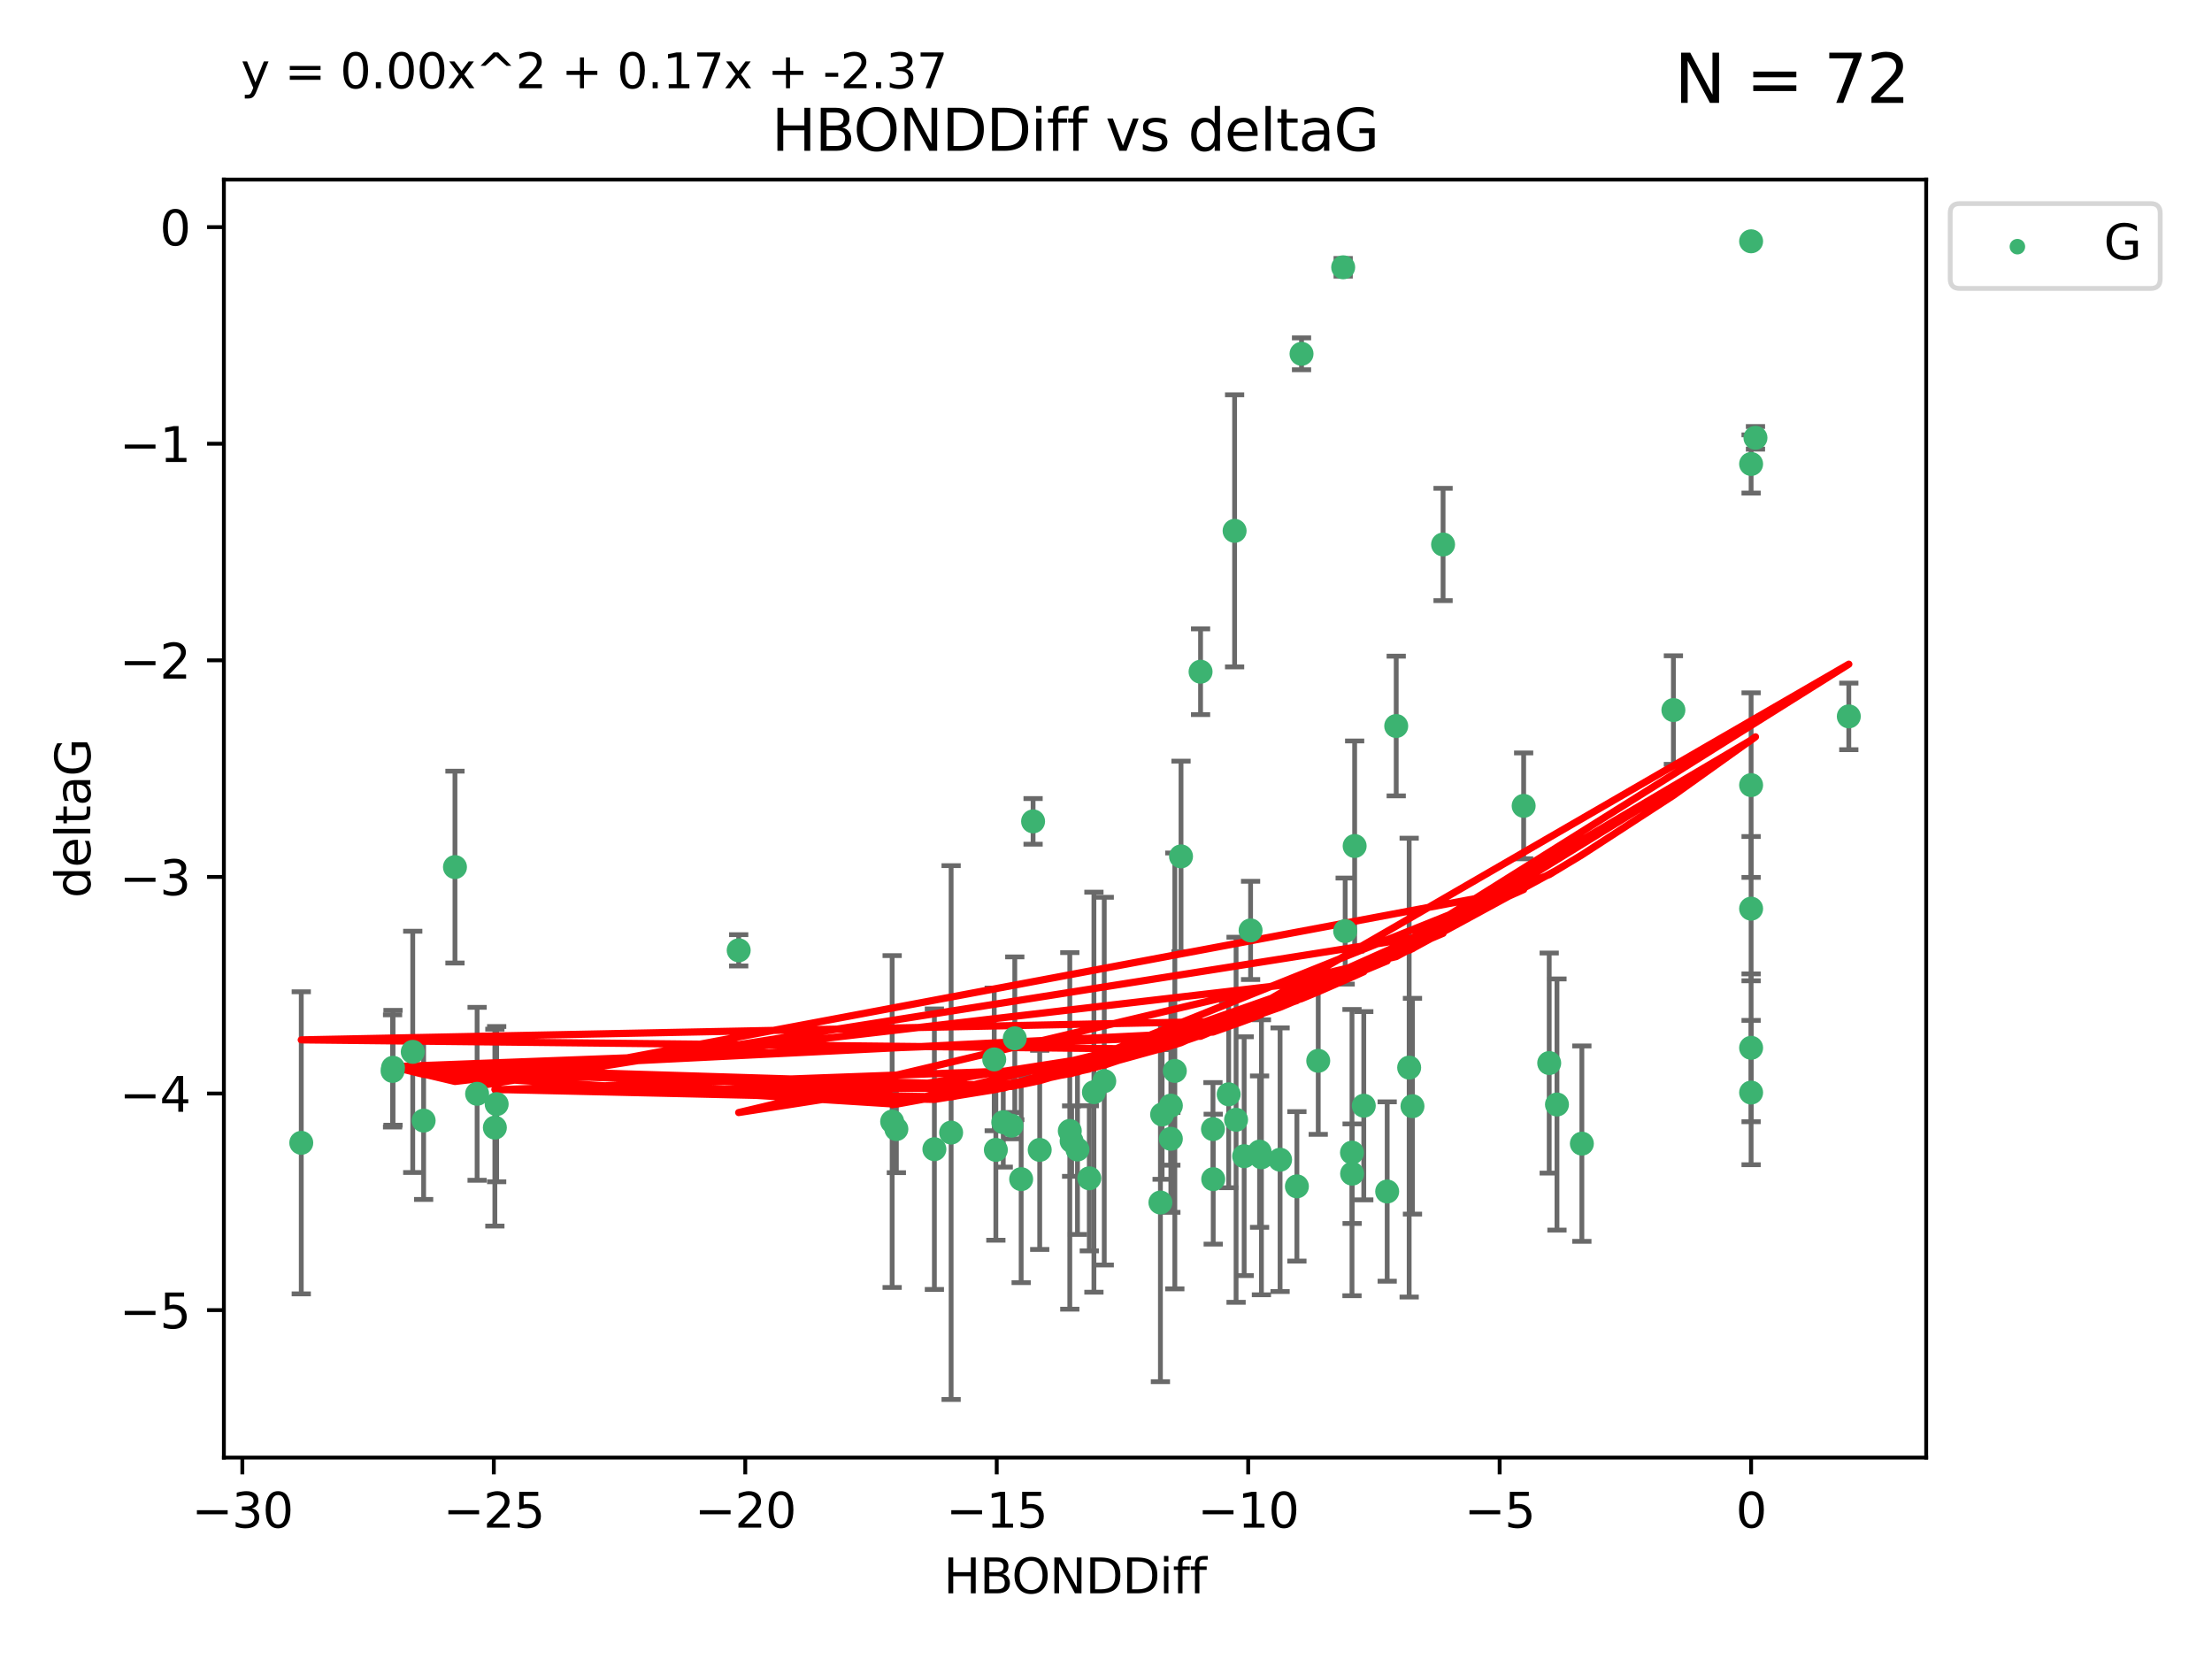 <?xml version="1.0" encoding="utf-8" standalone="no"?>
<!DOCTYPE svg PUBLIC "-//W3C//DTD SVG 1.1//EN"
  "http://www.w3.org/Graphics/SVG/1.1/DTD/svg11.dtd">
<svg xmlns:xlink="http://www.w3.org/1999/xlink" width="460.8pt" height="345.6pt" viewBox="0 0 460.8 345.6" xmlns="http://www.w3.org/2000/svg" version="1.1">
 <defs>
  <style type="text/css">*{stroke-linejoin: round; stroke-linecap: butt}</style>
 </defs>
 <g id="figure_1">
  <g id="patch_1">
   <path d="M 0 345.6 
L 460.8 345.6 
L 460.8 0 
L 0 0 
z
" style="fill: #ffffff"/>
  </g>
  <g id="axes_1">
   <g id="patch_2">
    <path d="M 46.64 303.64 
L 401.26 303.64 
L 401.26 37.411 
L 46.64 37.411 
z
" style="fill: #ffffff"/>
   </g>
   <g id="PathCollection_1">
    <defs>
     <path id="m0d734df4a2" d="M 0 1.118 
C 0.297 1.118 0.581 1 0.791 0.791 
C 1 0.581 1.118 0.297 1.118 0 
C 1.118 -0.297 1 -0.581 0.791 -0.791 
C 0.581 -1 0.297 -1.118 0 -1.118 
C -0.297 -1.118 -0.581 -1 -0.791 -0.791 
C -1 -0.581 -1.118 -0.297 -1.118 0 
C -1.118 0.297 -1 0.581 -0.791 0.791 
C -0.581 1 -0.297 1.118 0 1.118 
z
" style="stroke: #3cb371"/>
    </defs>
    <g clip-path="url(#p5783830f5d)">
     <use xlink:href="#m0d734df4a2" x="212.727" y="245.636" style="fill: #3cb371; stroke: #3cb371"/>
     <use xlink:href="#m0d734df4a2" x="216.592" y="239.545" style="fill: #3cb371; stroke: #3cb371"/>
     <use xlink:href="#m0d734df4a2" x="260.521" y="193.822" style="fill: #3cb371; stroke: #3cb371"/>
     <use xlink:href="#m0d734df4a2" x="252.685" y="235.21" style="fill: #3cb371; stroke: #3cb371"/>
     <use xlink:href="#m0d734df4a2" x="85.983" y="219.121" style="fill: #3cb371; stroke: #3cb371"/>
     <use xlink:href="#m0d734df4a2" x="207.116" y="220.694" style="fill: #3cb371; stroke: #3cb371"/>
     <use xlink:href="#m0d734df4a2" x="226.919" y="245.465" style="fill: #3cb371; stroke: #3cb371"/>
     <use xlink:href="#m0d734df4a2" x="186.73" y="235.209" style="fill: #3cb371; stroke: #3cb371"/>
     <use xlink:href="#m0d734df4a2" x="88.251" y="233.438" style="fill: #3cb371; stroke: #3cb371"/>
     <use xlink:href="#m0d734df4a2" x="81.87" y="222.438" style="fill: #3cb371; stroke: #3cb371"/>
     <use xlink:href="#m0d734df4a2" x="94.778" y="180.628" style="fill: #3cb371; stroke: #3cb371"/>
     <use xlink:href="#m0d734df4a2" x="281.671" y="244.499" style="fill: #3cb371; stroke: #3cb371"/>
     <use xlink:href="#m0d734df4a2" x="207.456" y="239.542" style="fill: #3cb371; stroke: #3cb371"/>
     <use xlink:href="#m0d734df4a2" x="194.65" y="239.396" style="fill: #3cb371; stroke: #3cb371"/>
     <use xlink:href="#m0d734df4a2" x="103.09" y="234.902" style="fill: #3cb371; stroke: #3cb371"/>
     <use xlink:href="#m0d734df4a2" x="198.137" y="235.937" style="fill: #3cb371; stroke: #3cb371"/>
     <use xlink:href="#m0d734df4a2" x="230.037" y="225.218" style="fill: #3cb371; stroke: #3cb371"/>
     <use xlink:href="#m0d734df4a2" x="270.168" y="247.139" style="fill: #3cb371; stroke: #3cb371"/>
     <use xlink:href="#m0d734df4a2" x="224.458" y="239.458" style="fill: #3cb371; stroke: #3cb371"/>
     <use xlink:href="#m0d734df4a2" x="257.499" y="233.267" style="fill: #3cb371; stroke: #3cb371"/>
     <use xlink:href="#m0d734df4a2" x="262.393" y="239.905" style="fill: #3cb371; stroke: #3cb371"/>
     <use xlink:href="#m0d734df4a2" x="241.737" y="250.507" style="fill: #3cb371; stroke: #3cb371"/>
     <use xlink:href="#m0d734df4a2" x="62.759" y="238.074" style="fill: #3cb371; stroke: #3cb371"/>
     <use xlink:href="#m0d734df4a2" x="259.181" y="240.856" style="fill: #3cb371; stroke: #3cb371"/>
     <use xlink:href="#m0d734df4a2" x="208.999" y="233.778" style="fill: #3cb371; stroke: #3cb371"/>
     <use xlink:href="#m0d734df4a2" x="103.465" y="230.01" style="fill: #3cb371; stroke: #3cb371"/>
     <use xlink:href="#m0d734df4a2" x="227.884" y="227.525" style="fill: #3cb371; stroke: #3cb371"/>
     <use xlink:href="#m0d734df4a2" x="257.191" y="110.585" style="fill: #3cb371; stroke: #3cb371"/>
     <use xlink:href="#m0d734df4a2" x="288.976" y="248.215" style="fill: #3cb371; stroke: #3cb371"/>
     <use xlink:href="#m0d734df4a2" x="210.703" y="234.491" style="fill: #3cb371; stroke: #3cb371"/>
     <use xlink:href="#m0d734df4a2" x="243.913" y="230.321" style="fill: #3cb371; stroke: #3cb371"/>
     <use xlink:href="#m0d734df4a2" x="222.859" y="235.588" style="fill: #3cb371; stroke: #3cb371"/>
     <use xlink:href="#m0d734df4a2" x="262.778" y="241.086" style="fill: #3cb371; stroke: #3cb371"/>
     <use xlink:href="#m0d734df4a2" x="185.851" y="233.64" style="fill: #3cb371; stroke: #3cb371"/>
     <use xlink:href="#m0d734df4a2" x="223.24" y="237.715" style="fill: #3cb371; stroke: #3cb371"/>
     <use xlink:href="#m0d734df4a2" x="255.956" y="227.969" style="fill: #3cb371; stroke: #3cb371"/>
     <use xlink:href="#m0d734df4a2" x="252.735" y="245.638" style="fill: #3cb371; stroke: #3cb371"/>
     <use xlink:href="#m0d734df4a2" x="385.141" y="149.237" style="fill: #3cb371; stroke: #3cb371"/>
     <use xlink:href="#m0d734df4a2" x="280.223" y="193.962" style="fill: #3cb371; stroke: #3cb371"/>
     <use xlink:href="#m0d734df4a2" x="266.665" y="241.588" style="fill: #3cb371; stroke: #3cb371"/>
     <use xlink:href="#m0d734df4a2" x="242.09" y="232.165" style="fill: #3cb371; stroke: #3cb371"/>
     <use xlink:href="#m0d734df4a2" x="281.646" y="240.11" style="fill: #3cb371; stroke: #3cb371"/>
     <use xlink:href="#m0d734df4a2" x="284.101" y="230.339" style="fill: #3cb371; stroke: #3cb371"/>
     <use xlink:href="#m0d734df4a2" x="243.909" y="237.234" style="fill: #3cb371; stroke: #3cb371"/>
     <use xlink:href="#m0d734df4a2" x="282.198" y="176.241" style="fill: #3cb371; stroke: #3cb371"/>
     <use xlink:href="#m0d734df4a2" x="274.613" y="220.986" style="fill: #3cb371; stroke: #3cb371"/>
     <use xlink:href="#m0d734df4a2" x="271.132" y="73.708" style="fill: #3cb371; stroke: #3cb371"/>
     <use xlink:href="#m0d734df4a2" x="211.397" y="216.298" style="fill: #3cb371; stroke: #3cb371"/>
     <use xlink:href="#m0d734df4a2" x="81.78" y="223.095" style="fill: #3cb371; stroke: #3cb371"/>
     <use xlink:href="#m0d734df4a2" x="250.1" y="139.931" style="fill: #3cb371; stroke: #3cb371"/>
     <use xlink:href="#m0d734df4a2" x="300.619" y="113.426" style="fill: #3cb371; stroke: #3cb371"/>
     <use xlink:href="#m0d734df4a2" x="99.391" y="227.86" style="fill: #3cb371; stroke: #3cb371"/>
     <use xlink:href="#m0d734df4a2" x="317.404" y="167.877" style="fill: #3cb371; stroke: #3cb371"/>
     <use xlink:href="#m0d734df4a2" x="246.028" y="178.402" style="fill: #3cb371; stroke: #3cb371"/>
     <use xlink:href="#m0d734df4a2" x="244.738" y="223.093" style="fill: #3cb371; stroke: #3cb371"/>
     <use xlink:href="#m0d734df4a2" x="153.884" y="197.967" style="fill: #3cb371; stroke: #3cb371"/>
     <use xlink:href="#m0d734df4a2" x="290.858" y="151.245" style="fill: #3cb371; stroke: #3cb371"/>
     <use xlink:href="#m0d734df4a2" x="324.345" y="230.088" style="fill: #3cb371; stroke: #3cb371"/>
     <use xlink:href="#m0d734df4a2" x="293.554" y="222.403" style="fill: #3cb371; stroke: #3cb371"/>
     <use xlink:href="#m0d734df4a2" x="364.788" y="227.599" style="fill: #3cb371; stroke: #3cb371"/>
     <use xlink:href="#m0d734df4a2" x="364.788" y="189.289" style="fill: #3cb371; stroke: #3cb371"/>
     <use xlink:href="#m0d734df4a2" x="279.809" y="55.682" style="fill: #3cb371; stroke: #3cb371"/>
     <use xlink:href="#m0d734df4a2" x="364.788" y="50.266" style="fill: #3cb371; stroke: #3cb371"/>
     <use xlink:href="#m0d734df4a2" x="294.244" y="230.443" style="fill: #3cb371; stroke: #3cb371"/>
     <use xlink:href="#m0d734df4a2" x="215.21" y="171.107" style="fill: #3cb371; stroke: #3cb371"/>
     <use xlink:href="#m0d734df4a2" x="322.729" y="221.454" style="fill: #3cb371; stroke: #3cb371"/>
     <use xlink:href="#m0d734df4a2" x="329.532" y="238.241" style="fill: #3cb371; stroke: #3cb371"/>
     <use xlink:href="#m0d734df4a2" x="348.6" y="147.918" style="fill: #3cb371; stroke: #3cb371"/>
     <use xlink:href="#m0d734df4a2" x="365.695" y="91.203" style="fill: #3cb371; stroke: #3cb371"/>
     <use xlink:href="#m0d734df4a2" x="364.788" y="218.278" style="fill: #3cb371; stroke: #3cb371"/>
     <use xlink:href="#m0d734df4a2" x="364.788" y="163.553" style="fill: #3cb371; stroke: #3cb371"/>
     <use xlink:href="#m0d734df4a2" x="364.788" y="96.654" style="fill: #3cb371; stroke: #3cb371"/>
    </g>
   </g>
   <g id="matplotlib.axis_1">
    <g id="xtick_1">
     <g id="line2d_1">
      <defs>
       <path id="m989148186f" d="M 0 0 
L 0 3.5 
" style="stroke: #000000; stroke-width: 0.8"/>
      </defs>
      <g>
       <use xlink:href="#m989148186f" x="50.486" y="303.64" style="stroke: #000000; stroke-width: 0.8"/>
      </g>
     </g>
     <g id="text_1">
      <!-- −30 -->
      <g transform="translate(39.933 318.238)scale(0.1 -0.1)">
       <defs>
        <path id="DejaVuSans-2212" d="M 678 2272 
L 4684 2272 
L 4684 1741 
L 678 1741 
L 678 2272 
z
" transform="scale(0.016)"/>
        <path id="DejaVuSans-33" d="M 2597 2516 
Q 3050 2419 3304 2112 
Q 3559 1806 3559 1356 
Q 3559 666 3084 287 
Q 2609 -91 1734 -91 
Q 1441 -91 1130 -33 
Q 819 25 488 141 
L 488 750 
Q 750 597 1062 519 
Q 1375 441 1716 441 
Q 2309 441 2620 675 
Q 2931 909 2931 1356 
Q 2931 1769 2642 2001 
Q 2353 2234 1838 2234 
L 1294 2234 
L 1294 2753 
L 1863 2753 
Q 2328 2753 2575 2939 
Q 2822 3125 2822 3475 
Q 2822 3834 2567 4026 
Q 2313 4219 1838 4219 
Q 1578 4219 1281 4162 
Q 984 4106 628 3988 
L 628 4550 
Q 988 4650 1302 4700 
Q 1616 4750 1894 4750 
Q 2613 4750 3031 4423 
Q 3450 4097 3450 3541 
Q 3450 3153 3228 2886 
Q 3006 2619 2597 2516 
z
" transform="scale(0.016)"/>
        <path id="DejaVuSans-30" d="M 2034 4250 
Q 1547 4250 1301 3770 
Q 1056 3291 1056 2328 
Q 1056 1369 1301 889 
Q 1547 409 2034 409 
Q 2525 409 2770 889 
Q 3016 1369 3016 2328 
Q 3016 3291 2770 3770 
Q 2525 4250 2034 4250 
z
M 2034 4750 
Q 2819 4750 3233 4129 
Q 3647 3509 3647 2328 
Q 3647 1150 3233 529 
Q 2819 -91 2034 -91 
Q 1250 -91 836 529 
Q 422 1150 422 2328 
Q 422 3509 836 4129 
Q 1250 4750 2034 4750 
z
" transform="scale(0.016)"/>
       </defs>
       <use xlink:href="#DejaVuSans-2212"/>
       <use xlink:href="#DejaVuSans-33" x="83.789"/>
       <use xlink:href="#DejaVuSans-30" x="147.412"/>
      </g>
     </g>
    </g>
    <g id="xtick_2">
     <g id="line2d_2">
      <g>
       <use xlink:href="#m989148186f" x="102.869" y="303.64" style="stroke: #000000; stroke-width: 0.8"/>
      </g>
     </g>
     <g id="text_2">
      <!-- −25 -->
      <g transform="translate(92.317 318.238)scale(0.1 -0.1)">
       <defs>
        <path id="DejaVuSans-32" d="M 1228 531 
L 3431 531 
L 3431 0 
L 469 0 
L 469 531 
Q 828 903 1448 1529 
Q 2069 2156 2228 2338 
Q 2531 2678 2651 2914 
Q 2772 3150 2772 3378 
Q 2772 3750 2511 3984 
Q 2250 4219 1831 4219 
Q 1534 4219 1204 4116 
Q 875 4013 500 3803 
L 500 4441 
Q 881 4594 1212 4672 
Q 1544 4750 1819 4750 
Q 2544 4750 2975 4387 
Q 3406 4025 3406 3419 
Q 3406 3131 3298 2873 
Q 3191 2616 2906 2266 
Q 2828 2175 2409 1742 
Q 1991 1309 1228 531 
z
" transform="scale(0.016)"/>
        <path id="DejaVuSans-35" d="M 691 4666 
L 3169 4666 
L 3169 4134 
L 1269 4134 
L 1269 2991 
Q 1406 3038 1543 3061 
Q 1681 3084 1819 3084 
Q 2600 3084 3056 2656 
Q 3513 2228 3513 1497 
Q 3513 744 3044 326 
Q 2575 -91 1722 -91 
Q 1428 -91 1123 -41 
Q 819 9 494 109 
L 494 744 
Q 775 591 1075 516 
Q 1375 441 1709 441 
Q 2250 441 2565 725 
Q 2881 1009 2881 1497 
Q 2881 1984 2565 2268 
Q 2250 2553 1709 2553 
Q 1456 2553 1204 2497 
Q 953 2441 691 2322 
L 691 4666 
z
" transform="scale(0.016)"/>
       </defs>
       <use xlink:href="#DejaVuSans-2212"/>
       <use xlink:href="#DejaVuSans-32" x="83.789"/>
       <use xlink:href="#DejaVuSans-35" x="147.412"/>
      </g>
     </g>
    </g>
    <g id="xtick_3">
     <g id="line2d_3">
      <g>
       <use xlink:href="#m989148186f" x="155.253" y="303.64" style="stroke: #000000; stroke-width: 0.8"/>
      </g>
     </g>
     <g id="text_3">
      <!-- −20 -->
      <g transform="translate(144.701 318.238)scale(0.1 -0.1)">
       <use xlink:href="#DejaVuSans-2212"/>
       <use xlink:href="#DejaVuSans-32" x="83.789"/>
       <use xlink:href="#DejaVuSans-30" x="147.412"/>
      </g>
     </g>
    </g>
    <g id="xtick_4">
     <g id="line2d_4">
      <g>
       <use xlink:href="#m989148186f" x="207.637" y="303.64" style="stroke: #000000; stroke-width: 0.8"/>
      </g>
     </g>
     <g id="text_4">
      <!-- −15 -->
      <g transform="translate(197.084 318.238)scale(0.1 -0.1)">
       <defs>
        <path id="DejaVuSans-31" d="M 794 531 
L 1825 531 
L 1825 4091 
L 703 3866 
L 703 4441 
L 1819 4666 
L 2450 4666 
L 2450 531 
L 3481 531 
L 3481 0 
L 794 0 
L 794 531 
z
" transform="scale(0.016)"/>
       </defs>
       <use xlink:href="#DejaVuSans-2212"/>
       <use xlink:href="#DejaVuSans-31" x="83.789"/>
       <use xlink:href="#DejaVuSans-35" x="147.412"/>
      </g>
     </g>
    </g>
    <g id="xtick_5">
     <g id="line2d_5">
      <g>
       <use xlink:href="#m989148186f" x="260.02" y="303.64" style="stroke: #000000; stroke-width: 0.8"/>
      </g>
     </g>
     <g id="text_5">
      <!-- −10 -->
      <g transform="translate(249.468 318.238)scale(0.1 -0.1)">
       <use xlink:href="#DejaVuSans-2212"/>
       <use xlink:href="#DejaVuSans-31" x="83.789"/>
       <use xlink:href="#DejaVuSans-30" x="147.412"/>
      </g>
     </g>
    </g>
    <g id="xtick_6">
     <g id="line2d_6">
      <g>
       <use xlink:href="#m989148186f" x="312.404" y="303.64" style="stroke: #000000; stroke-width: 0.8"/>
      </g>
     </g>
     <g id="text_6">
      <!-- −5 -->
      <g transform="translate(305.033 318.238)scale(0.1 -0.1)">
       <use xlink:href="#DejaVuSans-2212"/>
       <use xlink:href="#DejaVuSans-35" x="83.789"/>
      </g>
     </g>
    </g>
    <g id="xtick_7">
     <g id="line2d_7">
      <g>
       <use xlink:href="#m989148186f" x="364.788" y="303.64" style="stroke: #000000; stroke-width: 0.8"/>
      </g>
     </g>
     <g id="text_7">
      <!-- 0 -->
      <g transform="translate(361.606 318.238)scale(0.1 -0.1)">
       <use xlink:href="#DejaVuSans-30"/>
      </g>
     </g>
    </g>
    <g id="text_8">
     <!-- HBONDDiff -->
     <g transform="translate(196.561 331.917)scale(0.1 -0.1)">
      <defs>
       <path id="DejaVuSans-48" d="M 628 4666 
L 1259 4666 
L 1259 2753 
L 3553 2753 
L 3553 4666 
L 4184 4666 
L 4184 0 
L 3553 0 
L 3553 2222 
L 1259 2222 
L 1259 0 
L 628 0 
L 628 4666 
z
" transform="scale(0.016)"/>
       <path id="DejaVuSans-42" d="M 1259 2228 
L 1259 519 
L 2272 519 
Q 2781 519 3026 730 
Q 3272 941 3272 1375 
Q 3272 1813 3026 2020 
Q 2781 2228 2272 2228 
L 1259 2228 
z
M 1259 4147 
L 1259 2741 
L 2194 2741 
Q 2656 2741 2882 2914 
Q 3109 3088 3109 3444 
Q 3109 3797 2882 3972 
Q 2656 4147 2194 4147 
L 1259 4147 
z
M 628 4666 
L 2241 4666 
Q 2963 4666 3353 4366 
Q 3744 4066 3744 3513 
Q 3744 3084 3544 2831 
Q 3344 2578 2956 2516 
Q 3422 2416 3680 2098 
Q 3938 1781 3938 1306 
Q 3938 681 3513 340 
Q 3088 0 2303 0 
L 628 0 
L 628 4666 
z
" transform="scale(0.016)"/>
       <path id="DejaVuSans-4f" d="M 2522 4238 
Q 1834 4238 1429 3725 
Q 1025 3213 1025 2328 
Q 1025 1447 1429 934 
Q 1834 422 2522 422 
Q 3209 422 3611 934 
Q 4013 1447 4013 2328 
Q 4013 3213 3611 3725 
Q 3209 4238 2522 4238 
z
M 2522 4750 
Q 3503 4750 4090 4092 
Q 4678 3434 4678 2328 
Q 4678 1225 4090 567 
Q 3503 -91 2522 -91 
Q 1538 -91 948 565 
Q 359 1222 359 2328 
Q 359 3434 948 4092 
Q 1538 4750 2522 4750 
z
" transform="scale(0.016)"/>
       <path id="DejaVuSans-4e" d="M 628 4666 
L 1478 4666 
L 3547 763 
L 3547 4666 
L 4159 4666 
L 4159 0 
L 3309 0 
L 1241 3903 
L 1241 0 
L 628 0 
L 628 4666 
z
" transform="scale(0.016)"/>
       <path id="DejaVuSans-44" d="M 1259 4147 
L 1259 519 
L 2022 519 
Q 2988 519 3436 956 
Q 3884 1394 3884 2338 
Q 3884 3275 3436 3711 
Q 2988 4147 2022 4147 
L 1259 4147 
z
M 628 4666 
L 1925 4666 
Q 3281 4666 3915 4102 
Q 4550 3538 4550 2338 
Q 4550 1131 3912 565 
Q 3275 0 1925 0 
L 628 0 
L 628 4666 
z
" transform="scale(0.016)"/>
       <path id="DejaVuSans-69" d="M 603 3500 
L 1178 3500 
L 1178 0 
L 603 0 
L 603 3500 
z
M 603 4863 
L 1178 4863 
L 1178 4134 
L 603 4134 
L 603 4863 
z
" transform="scale(0.016)"/>
       <path id="DejaVuSans-66" d="M 2375 4863 
L 2375 4384 
L 1825 4384 
Q 1516 4384 1395 4259 
Q 1275 4134 1275 3809 
L 1275 3500 
L 2222 3500 
L 2222 3053 
L 1275 3053 
L 1275 0 
L 697 0 
L 697 3053 
L 147 3053 
L 147 3500 
L 697 3500 
L 697 3744 
Q 697 4328 969 4595 
Q 1241 4863 1831 4863 
L 2375 4863 
z
" transform="scale(0.016)"/>
      </defs>
      <use xlink:href="#DejaVuSans-48"/>
      <use xlink:href="#DejaVuSans-42" x="75.195"/>
      <use xlink:href="#DejaVuSans-4f" x="142.049"/>
      <use xlink:href="#DejaVuSans-4e" x="220.76"/>
      <use xlink:href="#DejaVuSans-44" x="295.564"/>
      <use xlink:href="#DejaVuSans-44" x="372.566"/>
      <use xlink:href="#DejaVuSans-69" x="449.568"/>
      <use xlink:href="#DejaVuSans-66" x="477.352"/>
      <use xlink:href="#DejaVuSans-66" x="512.557"/>
     </g>
    </g>
   </g>
   <g id="matplotlib.axis_2">
    <g id="ytick_1">
     <g id="line2d_8">
      <defs>
       <path id="m6dbf30e16f" d="M 0 0 
L -3.5 0 
" style="stroke: #000000; stroke-width: 0.8"/>
      </defs>
      <g>
       <use xlink:href="#m6dbf30e16f" x="46.64" y="272.918" style="stroke: #000000; stroke-width: 0.8"/>
      </g>
     </g>
     <g id="text_9">
      <!-- −5 -->
      <g transform="translate(24.898 276.717)scale(0.1 -0.1)">
       <use xlink:href="#DejaVuSans-2212"/>
       <use xlink:href="#DejaVuSans-35" x="83.789"/>
      </g>
     </g>
    </g>
    <g id="ytick_2">
     <g id="line2d_9">
      <g>
       <use xlink:href="#m6dbf30e16f" x="46.64" y="227.798" style="stroke: #000000; stroke-width: 0.8"/>
      </g>
     </g>
     <g id="text_10">
      <!-- −4 -->
      <g transform="translate(24.898 231.598)scale(0.1 -0.1)">
       <defs>
        <path id="DejaVuSans-34" d="M 2419 4116 
L 825 1625 
L 2419 1625 
L 2419 4116 
z
M 2253 4666 
L 3047 4666 
L 3047 1625 
L 3713 1625 
L 3713 1100 
L 3047 1100 
L 3047 0 
L 2419 0 
L 2419 1100 
L 313 1100 
L 313 1709 
L 2253 4666 
z
" transform="scale(0.016)"/>
       </defs>
       <use xlink:href="#DejaVuSans-2212"/>
       <use xlink:href="#DejaVuSans-34" x="83.789"/>
      </g>
     </g>
    </g>
    <g id="ytick_3">
     <g id="line2d_10">
      <g>
       <use xlink:href="#m6dbf30e16f" x="46.64" y="182.678" style="stroke: #000000; stroke-width: 0.8"/>
      </g>
     </g>
     <g id="text_11">
      <!-- −3 -->
      <g transform="translate(24.898 186.478)scale(0.1 -0.1)">
       <use xlink:href="#DejaVuSans-2212"/>
       <use xlink:href="#DejaVuSans-33" x="83.789"/>
      </g>
     </g>
    </g>
    <g id="ytick_4">
     <g id="line2d_11">
      <g>
       <use xlink:href="#m6dbf30e16f" x="46.64" y="137.559" style="stroke: #000000; stroke-width: 0.8"/>
      </g>
     </g>
     <g id="text_12">
      <!-- −2 -->
      <g transform="translate(24.898 141.358)scale(0.1 -0.1)">
       <use xlink:href="#DejaVuSans-2212"/>
       <use xlink:href="#DejaVuSans-32" x="83.789"/>
      </g>
     </g>
    </g>
    <g id="ytick_5">
     <g id="line2d_12">
      <g>
       <use xlink:href="#m6dbf30e16f" x="46.64" y="92.439" style="stroke: #000000; stroke-width: 0.8"/>
      </g>
     </g>
     <g id="text_13">
      <!-- −1 -->
      <g transform="translate(24.898 96.238)scale(0.1 -0.1)">
       <use xlink:href="#DejaVuSans-2212"/>
       <use xlink:href="#DejaVuSans-31" x="83.789"/>
      </g>
     </g>
    </g>
    <g id="ytick_6">
     <g id="line2d_13">
      <g>
       <use xlink:href="#m6dbf30e16f" x="46.64" y="47.319" style="stroke: #000000; stroke-width: 0.8"/>
      </g>
     </g>
     <g id="text_14">
      <!-- 0 -->
      <g transform="translate(33.278 51.118)scale(0.1 -0.1)">
       <use xlink:href="#DejaVuSans-30"/>
      </g>
     </g>
    </g>
    <g id="text_15">
     <!-- deltaG -->
     <g transform="translate(18.818 187.064)rotate(-90)scale(0.1 -0.1)">
      <defs>
       <path id="DejaVuSans-64" d="M 2906 2969 
L 2906 4863 
L 3481 4863 
L 3481 0 
L 2906 0 
L 2906 525 
Q 2725 213 2448 61 
Q 2172 -91 1784 -91 
Q 1150 -91 751 415 
Q 353 922 353 1747 
Q 353 2572 751 3078 
Q 1150 3584 1784 3584 
Q 2172 3584 2448 3432 
Q 2725 3281 2906 2969 
z
M 947 1747 
Q 947 1113 1208 752 
Q 1469 391 1925 391 
Q 2381 391 2643 752 
Q 2906 1113 2906 1747 
Q 2906 2381 2643 2742 
Q 2381 3103 1925 3103 
Q 1469 3103 1208 2742 
Q 947 2381 947 1747 
z
" transform="scale(0.016)"/>
       <path id="DejaVuSans-65" d="M 3597 1894 
L 3597 1613 
L 953 1613 
Q 991 1019 1311 708 
Q 1631 397 2203 397 
Q 2534 397 2845 478 
Q 3156 559 3463 722 
L 3463 178 
Q 3153 47 2828 -22 
Q 2503 -91 2169 -91 
Q 1331 -91 842 396 
Q 353 884 353 1716 
Q 353 2575 817 3079 
Q 1281 3584 2069 3584 
Q 2775 3584 3186 3129 
Q 3597 2675 3597 1894 
z
M 3022 2063 
Q 3016 2534 2758 2815 
Q 2500 3097 2075 3097 
Q 1594 3097 1305 2825 
Q 1016 2553 972 2059 
L 3022 2063 
z
" transform="scale(0.016)"/>
       <path id="DejaVuSans-6c" d="M 603 4863 
L 1178 4863 
L 1178 0 
L 603 0 
L 603 4863 
z
" transform="scale(0.016)"/>
       <path id="DejaVuSans-74" d="M 1172 4494 
L 1172 3500 
L 2356 3500 
L 2356 3053 
L 1172 3053 
L 1172 1153 
Q 1172 725 1289 603 
Q 1406 481 1766 481 
L 2356 481 
L 2356 0 
L 1766 0 
Q 1100 0 847 248 
Q 594 497 594 1153 
L 594 3053 
L 172 3053 
L 172 3500 
L 594 3500 
L 594 4494 
L 1172 4494 
z
" transform="scale(0.016)"/>
       <path id="DejaVuSans-61" d="M 2194 1759 
Q 1497 1759 1228 1600 
Q 959 1441 959 1056 
Q 959 750 1161 570 
Q 1363 391 1709 391 
Q 2188 391 2477 730 
Q 2766 1069 2766 1631 
L 2766 1759 
L 2194 1759 
z
M 3341 1997 
L 3341 0 
L 2766 0 
L 2766 531 
Q 2569 213 2275 61 
Q 1981 -91 1556 -91 
Q 1019 -91 701 211 
Q 384 513 384 1019 
Q 384 1609 779 1909 
Q 1175 2209 1959 2209 
L 2766 2209 
L 2766 2266 
Q 2766 2663 2505 2880 
Q 2244 3097 1772 3097 
Q 1472 3097 1187 3025 
Q 903 2953 641 2809 
L 641 3341 
Q 956 3463 1253 3523 
Q 1550 3584 1831 3584 
Q 2591 3584 2966 3190 
Q 3341 2797 3341 1997 
z
" transform="scale(0.016)"/>
       <path id="DejaVuSans-47" d="M 3809 666 
L 3809 1919 
L 2778 1919 
L 2778 2438 
L 4434 2438 
L 4434 434 
Q 4069 175 3628 42 
Q 3188 -91 2688 -91 
Q 1594 -91 976 548 
Q 359 1188 359 2328 
Q 359 3472 976 4111 
Q 1594 4750 2688 4750 
Q 3144 4750 3555 4637 
Q 3966 4525 4313 4306 
L 4313 3634 
Q 3963 3931 3569 4081 
Q 3175 4231 2741 4231 
Q 1884 4231 1454 3753 
Q 1025 3275 1025 2328 
Q 1025 1384 1454 906 
Q 1884 428 2741 428 
Q 3075 428 3337 486 
Q 3600 544 3809 666 
z
" transform="scale(0.016)"/>
      </defs>
      <use xlink:href="#DejaVuSans-64"/>
      <use xlink:href="#DejaVuSans-65" x="63.477"/>
      <use xlink:href="#DejaVuSans-6c" x="125"/>
      <use xlink:href="#DejaVuSans-74" x="152.783"/>
      <use xlink:href="#DejaVuSans-61" x="191.992"/>
      <use xlink:href="#DejaVuSans-47" x="253.271"/>
     </g>
    </g>
   </g>
   <g id="LineCollection_1">
    <path d="M 212.727 267.198 
L 212.727 224.073 
" clip-path="url(#p5783830f5d)" style="fill: none; stroke: #696969"/>
    <path d="M 216.592 260.283 
L 216.592 218.806 
" clip-path="url(#p5783830f5d)" style="fill: none; stroke: #696969"/>
    <path d="M 260.521 204.051 
L 260.521 183.593 
" clip-path="url(#p5783830f5d)" style="fill: none; stroke: #696969"/>
    <path d="M 252.685 244.896 
L 252.685 225.523 
" clip-path="url(#p5783830f5d)" style="fill: none; stroke: #696969"/>
    <path d="M 85.983 244.252 
L 85.983 193.99 
" clip-path="url(#p5783830f5d)" style="fill: none; stroke: #696969"/>
    <path d="M 207.116 235.555 
L 207.116 205.832 
" clip-path="url(#p5783830f5d)" style="fill: none; stroke: #696969"/>
    <path d="M 226.919 260.581 
L 226.919 230.349 
" clip-path="url(#p5783830f5d)" style="fill: none; stroke: #696969"/>
    <path d="M 186.73 244.293 
L 186.73 226.126 
" clip-path="url(#p5783830f5d)" style="fill: none; stroke: #696969"/>
    <path d="M 88.251 249.866 
L 88.251 217.01 
" clip-path="url(#p5783830f5d)" style="fill: none; stroke: #696969"/>
    <path d="M 81.87 234.399 
L 81.87 210.477 
" clip-path="url(#p5783830f5d)" style="fill: none; stroke: #696969"/>
    <path d="M 94.778 200.612 
L 94.778 160.644 
" clip-path="url(#p5783830f5d)" style="fill: none; stroke: #696969"/>
    <path d="M 281.671 254.873 
L 281.671 234.125 
" clip-path="url(#p5783830f5d)" style="fill: none; stroke: #696969"/>
    <path d="M 207.456 258.359 
L 207.456 220.725 
" clip-path="url(#p5783830f5d)" style="fill: none; stroke: #696969"/>
    <path d="M 194.65 268.614 
L 194.65 210.178 
" clip-path="url(#p5783830f5d)" style="fill: none; stroke: #696969"/>
    <path d="M 103.09 255.409 
L 103.09 214.396 
" clip-path="url(#p5783830f5d)" style="fill: none; stroke: #696969"/>
    <path d="M 198.137 291.539 
L 198.137 180.336 
" clip-path="url(#p5783830f5d)" style="fill: none; stroke: #696969"/>
    <path d="M 230.037 263.519 
L 230.037 186.917 
" clip-path="url(#p5783830f5d)" style="fill: none; stroke: #696969"/>
    <path d="M 270.168 262.704 
L 270.168 231.574 
" clip-path="url(#p5783830f5d)" style="fill: none; stroke: #696969"/>
    <path d="M 224.458 257.155 
L 224.458 221.76 
" clip-path="url(#p5783830f5d)" style="fill: none; stroke: #696969"/>
    <path d="M 257.499 271.293 
L 257.499 195.242 
" clip-path="url(#p5783830f5d)" style="fill: none; stroke: #696969"/>
    <path d="M 262.393 255.67 
L 262.393 224.14 
" clip-path="url(#p5783830f5d)" style="fill: none; stroke: #696969"/>
    <path d="M 241.737 287.827 
L 241.737 213.187 
" clip-path="url(#p5783830f5d)" style="fill: none; stroke: #696969"/>
    <path d="M 62.759 269.539 
L 62.759 206.608 
" clip-path="url(#p5783830f5d)" style="fill: none; stroke: #696969"/>
    <path d="M 259.181 265.736 
L 259.181 215.976 
" clip-path="url(#p5783830f5d)" style="fill: none; stroke: #696969"/>
    <path d="M 208.999 243.123 
L 208.999 224.432 
" clip-path="url(#p5783830f5d)" style="fill: none; stroke: #696969"/>
    <path d="M 103.465 246.181 
L 103.465 213.838 
" clip-path="url(#p5783830f5d)" style="fill: none; stroke: #696969"/>
    <path d="M 227.884 269.191 
L 227.884 185.858 
" clip-path="url(#p5783830f5d)" style="fill: none; stroke: #696969"/>
    <path d="M 257.191 138.926 
L 257.191 82.244 
" clip-path="url(#p5783830f5d)" style="fill: none; stroke: #696969"/>
    <path d="M 288.976 266.897 
L 288.976 229.533 
" clip-path="url(#p5783830f5d)" style="fill: none; stroke: #696969"/>
    <path d="M 210.703 237.236 
L 210.703 231.747 
" clip-path="url(#p5783830f5d)" style="fill: none; stroke: #696969"/>
    <path d="M 243.913 252.551 
L 243.913 208.09 
" clip-path="url(#p5783830f5d)" style="fill: none; stroke: #696969"/>
    <path d="M 222.859 272.729 
L 222.859 198.446 
" clip-path="url(#p5783830f5d)" style="fill: none; stroke: #696969"/>
    <path d="M 262.778 269.728 
L 262.778 212.445 
" clip-path="url(#p5783830f5d)" style="fill: none; stroke: #696969"/>
    <path d="M 185.851 268.206 
L 185.851 199.074 
" clip-path="url(#p5783830f5d)" style="fill: none; stroke: #696969"/>
    <path d="M 223.24 245.053 
L 223.24 230.377 
" clip-path="url(#p5783830f5d)" style="fill: none; stroke: #696969"/>
    <path d="M 255.956 247.429 
L 255.956 208.509 
" clip-path="url(#p5783830f5d)" style="fill: none; stroke: #696969"/>
    <path d="M 252.735 259.171 
L 252.735 232.105 
" clip-path="url(#p5783830f5d)" style="fill: none; stroke: #696969"/>
    <path d="M 385.141 156.175 
L 385.141 142.299 
" clip-path="url(#p5783830f5d)" style="fill: none; stroke: #696969"/>
    <path d="M 280.223 205.006 
L 280.223 182.917 
" clip-path="url(#p5783830f5d)" style="fill: none; stroke: #696969"/>
    <path d="M 266.665 269.045 
L 266.665 214.131 
" clip-path="url(#p5783830f5d)" style="fill: none; stroke: #696969"/>
    <path d="M 242.09 245.672 
L 242.09 218.658 
" clip-path="url(#p5783830f5d)" style="fill: none; stroke: #696969"/>
    <path d="M 281.646 269.924 
L 281.646 210.295 
" clip-path="url(#p5783830f5d)" style="fill: none; stroke: #696969"/>
    <path d="M 284.101 249.949 
L 284.101 210.73 
" clip-path="url(#p5783830f5d)" style="fill: none; stroke: #696969"/>
    <path d="M 243.909 242.726 
L 243.909 231.742 
" clip-path="url(#p5783830f5d)" style="fill: none; stroke: #696969"/>
    <path d="M 282.198 198.125 
L 282.198 154.357 
" clip-path="url(#p5783830f5d)" style="fill: none; stroke: #696969"/>
    <path d="M 274.613 236.302 
L 274.613 205.67 
" clip-path="url(#p5783830f5d)" style="fill: none; stroke: #696969"/>
    <path d="M 271.132 77.029 
L 271.132 70.387 
" clip-path="url(#p5783830f5d)" style="fill: none; stroke: #696969"/>
    <path d="M 211.397 233.251 
L 211.397 199.345 
" clip-path="url(#p5783830f5d)" style="fill: none; stroke: #696969"/>
    <path d="M 81.78 234.78 
L 81.78 211.409 
" clip-path="url(#p5783830f5d)" style="fill: none; stroke: #696969"/>
    <path d="M 250.1 148.86 
L 250.1 131.003 
" clip-path="url(#p5783830f5d)" style="fill: none; stroke: #696969"/>
    <path d="M 300.619 125.126 
L 300.619 101.726 
" clip-path="url(#p5783830f5d)" style="fill: none; stroke: #696969"/>
    <path d="M 99.391 245.871 
L 99.391 209.849 
" clip-path="url(#p5783830f5d)" style="fill: none; stroke: #696969"/>
    <path d="M 317.404 178.901 
L 317.404 156.854 
" clip-path="url(#p5783830f5d)" style="fill: none; stroke: #696969"/>
    <path d="M 246.028 198.246 
L 246.028 158.558 
" clip-path="url(#p5783830f5d)" style="fill: none; stroke: #696969"/>
    <path d="M 244.738 268.493 
L 244.738 177.694 
" clip-path="url(#p5783830f5d)" style="fill: none; stroke: #696969"/>
    <path d="M 153.884 201.228 
L 153.884 194.707 
" clip-path="url(#p5783830f5d)" style="fill: none; stroke: #696969"/>
    <path d="M 290.858 165.798 
L 290.858 136.692 
" clip-path="url(#p5783830f5d)" style="fill: none; stroke: #696969"/>
    <path d="M 324.345 256.245 
L 324.345 203.932 
" clip-path="url(#p5783830f5d)" style="fill: none; stroke: #696969"/>
    <path d="M 293.554 270.191 
L 293.554 174.614 
" clip-path="url(#p5783830f5d)" style="fill: none; stroke: #696969"/>
    <path d="M 364.788 242.632 
L 364.788 212.565 
" clip-path="url(#p5783830f5d)" style="fill: none; stroke: #696969"/>
    <path d="M 364.788 204.314 
L 364.788 174.263 
" clip-path="url(#p5783830f5d)" style="fill: none; stroke: #696969"/>
    <path d="M 279.809 57.528 
L 279.809 53.836 
" clip-path="url(#p5783830f5d)" style="fill: none; stroke: #696969"/>
    <path d="M 364.788 51.019 
L 364.788 49.513 
" clip-path="url(#p5783830f5d)" style="fill: none; stroke: #696969"/>
    <path d="M 294.244 252.918 
L 294.244 207.968 
" clip-path="url(#p5783830f5d)" style="fill: none; stroke: #696969"/>
    <path d="M 215.21 175.859 
L 215.21 166.355 
" clip-path="url(#p5783830f5d)" style="fill: none; stroke: #696969"/>
    <path d="M 322.729 244.379 
L 322.729 198.529 
" clip-path="url(#p5783830f5d)" style="fill: none; stroke: #696969"/>
    <path d="M 329.532 258.591 
L 329.532 217.891 
" clip-path="url(#p5783830f5d)" style="fill: none; stroke: #696969"/>
    <path d="M 348.6 159.22 
L 348.6 136.615 
" clip-path="url(#p5783830f5d)" style="fill: none; stroke: #696969"/>
    <path d="M 365.695 93.561 
L 365.695 88.845 
" clip-path="url(#p5783830f5d)" style="fill: none; stroke: #696969"/>
    <path d="M 364.788 233.678 
L 364.788 202.879 
" clip-path="url(#p5783830f5d)" style="fill: none; stroke: #696969"/>
    <path d="M 364.788 182.778 
L 364.788 144.329 
" clip-path="url(#p5783830f5d)" style="fill: none; stroke: #696969"/>
    <path d="M 364.788 102.717 
L 364.788 90.592 
" clip-path="url(#p5783830f5d)" style="fill: none; stroke: #696969"/>
   </g>
   <g id="line2d_14">
    <defs>
     <path id="m71532baf18" d="M 2 0 
L -2 -0 
" style="stroke: #696969"/>
    </defs>
    <g clip-path="url(#p5783830f5d)">
     <use xlink:href="#m71532baf18" x="212.727" y="267.198" style="fill: #696969; stroke: #696969"/>
     <use xlink:href="#m71532baf18" x="216.592" y="260.283" style="fill: #696969; stroke: #696969"/>
     <use xlink:href="#m71532baf18" x="260.521" y="204.051" style="fill: #696969; stroke: #696969"/>
     <use xlink:href="#m71532baf18" x="252.685" y="244.896" style="fill: #696969; stroke: #696969"/>
     <use xlink:href="#m71532baf18" x="85.983" y="244.252" style="fill: #696969; stroke: #696969"/>
     <use xlink:href="#m71532baf18" x="207.116" y="235.555" style="fill: #696969; stroke: #696969"/>
     <use xlink:href="#m71532baf18" x="226.919" y="260.581" style="fill: #696969; stroke: #696969"/>
     <use xlink:href="#m71532baf18" x="186.73" y="244.293" style="fill: #696969; stroke: #696969"/>
     <use xlink:href="#m71532baf18" x="88.251" y="249.866" style="fill: #696969; stroke: #696969"/>
     <use xlink:href="#m71532baf18" x="81.87" y="234.399" style="fill: #696969; stroke: #696969"/>
     <use xlink:href="#m71532baf18" x="94.778" y="200.612" style="fill: #696969; stroke: #696969"/>
     <use xlink:href="#m71532baf18" x="281.671" y="254.873" style="fill: #696969; stroke: #696969"/>
     <use xlink:href="#m71532baf18" x="207.456" y="258.359" style="fill: #696969; stroke: #696969"/>
     <use xlink:href="#m71532baf18" x="194.65" y="268.614" style="fill: #696969; stroke: #696969"/>
     <use xlink:href="#m71532baf18" x="103.09" y="255.409" style="fill: #696969; stroke: #696969"/>
     <use xlink:href="#m71532baf18" x="198.137" y="291.539" style="fill: #696969; stroke: #696969"/>
     <use xlink:href="#m71532baf18" x="230.037" y="263.519" style="fill: #696969; stroke: #696969"/>
     <use xlink:href="#m71532baf18" x="270.168" y="262.704" style="fill: #696969; stroke: #696969"/>
     <use xlink:href="#m71532baf18" x="224.458" y="257.155" style="fill: #696969; stroke: #696969"/>
     <use xlink:href="#m71532baf18" x="257.499" y="271.293" style="fill: #696969; stroke: #696969"/>
     <use xlink:href="#m71532baf18" x="262.393" y="255.67" style="fill: #696969; stroke: #696969"/>
     <use xlink:href="#m71532baf18" x="241.737" y="287.827" style="fill: #696969; stroke: #696969"/>
     <use xlink:href="#m71532baf18" x="62.759" y="269.539" style="fill: #696969; stroke: #696969"/>
     <use xlink:href="#m71532baf18" x="259.181" y="265.736" style="fill: #696969; stroke: #696969"/>
     <use xlink:href="#m71532baf18" x="208.999" y="243.123" style="fill: #696969; stroke: #696969"/>
     <use xlink:href="#m71532baf18" x="103.465" y="246.181" style="fill: #696969; stroke: #696969"/>
     <use xlink:href="#m71532baf18" x="227.884" y="269.191" style="fill: #696969; stroke: #696969"/>
     <use xlink:href="#m71532baf18" x="257.191" y="138.926" style="fill: #696969; stroke: #696969"/>
     <use xlink:href="#m71532baf18" x="288.976" y="266.897" style="fill: #696969; stroke: #696969"/>
     <use xlink:href="#m71532baf18" x="210.703" y="237.236" style="fill: #696969; stroke: #696969"/>
     <use xlink:href="#m71532baf18" x="243.913" y="252.551" style="fill: #696969; stroke: #696969"/>
     <use xlink:href="#m71532baf18" x="222.859" y="272.729" style="fill: #696969; stroke: #696969"/>
     <use xlink:href="#m71532baf18" x="262.778" y="269.728" style="fill: #696969; stroke: #696969"/>
     <use xlink:href="#m71532baf18" x="185.851" y="268.206" style="fill: #696969; stroke: #696969"/>
     <use xlink:href="#m71532baf18" x="223.24" y="245.053" style="fill: #696969; stroke: #696969"/>
     <use xlink:href="#m71532baf18" x="255.956" y="247.429" style="fill: #696969; stroke: #696969"/>
     <use xlink:href="#m71532baf18" x="252.735" y="259.171" style="fill: #696969; stroke: #696969"/>
     <use xlink:href="#m71532baf18" x="385.141" y="156.175" style="fill: #696969; stroke: #696969"/>
     <use xlink:href="#m71532baf18" x="280.223" y="205.006" style="fill: #696969; stroke: #696969"/>
     <use xlink:href="#m71532baf18" x="266.665" y="269.045" style="fill: #696969; stroke: #696969"/>
     <use xlink:href="#m71532baf18" x="242.09" y="245.672" style="fill: #696969; stroke: #696969"/>
     <use xlink:href="#m71532baf18" x="281.646" y="269.924" style="fill: #696969; stroke: #696969"/>
     <use xlink:href="#m71532baf18" x="284.101" y="249.949" style="fill: #696969; stroke: #696969"/>
     <use xlink:href="#m71532baf18" x="243.909" y="242.726" style="fill: #696969; stroke: #696969"/>
     <use xlink:href="#m71532baf18" x="282.198" y="198.125" style="fill: #696969; stroke: #696969"/>
     <use xlink:href="#m71532baf18" x="274.613" y="236.302" style="fill: #696969; stroke: #696969"/>
     <use xlink:href="#m71532baf18" x="271.132" y="77.029" style="fill: #696969; stroke: #696969"/>
     <use xlink:href="#m71532baf18" x="211.397" y="233.251" style="fill: #696969; stroke: #696969"/>
     <use xlink:href="#m71532baf18" x="81.78" y="234.78" style="fill: #696969; stroke: #696969"/>
     <use xlink:href="#m71532baf18" x="250.1" y="148.86" style="fill: #696969; stroke: #696969"/>
     <use xlink:href="#m71532baf18" x="300.619" y="125.126" style="fill: #696969; stroke: #696969"/>
     <use xlink:href="#m71532baf18" x="99.391" y="245.871" style="fill: #696969; stroke: #696969"/>
     <use xlink:href="#m71532baf18" x="317.404" y="178.901" style="fill: #696969; stroke: #696969"/>
     <use xlink:href="#m71532baf18" x="246.028" y="198.246" style="fill: #696969; stroke: #696969"/>
     <use xlink:href="#m71532baf18" x="244.738" y="268.493" style="fill: #696969; stroke: #696969"/>
     <use xlink:href="#m71532baf18" x="153.884" y="201.228" style="fill: #696969; stroke: #696969"/>
     <use xlink:href="#m71532baf18" x="290.858" y="165.798" style="fill: #696969; stroke: #696969"/>
     <use xlink:href="#m71532baf18" x="324.345" y="256.245" style="fill: #696969; stroke: #696969"/>
     <use xlink:href="#m71532baf18" x="293.554" y="270.191" style="fill: #696969; stroke: #696969"/>
     <use xlink:href="#m71532baf18" x="364.788" y="242.632" style="fill: #696969; stroke: #696969"/>
     <use xlink:href="#m71532baf18" x="364.788" y="204.314" style="fill: #696969; stroke: #696969"/>
     <use xlink:href="#m71532baf18" x="279.809" y="57.528" style="fill: #696969; stroke: #696969"/>
     <use xlink:href="#m71532baf18" x="364.788" y="51.019" style="fill: #696969; stroke: #696969"/>
     <use xlink:href="#m71532baf18" x="294.244" y="252.918" style="fill: #696969; stroke: #696969"/>
     <use xlink:href="#m71532baf18" x="215.21" y="175.859" style="fill: #696969; stroke: #696969"/>
     <use xlink:href="#m71532baf18" x="322.729" y="244.379" style="fill: #696969; stroke: #696969"/>
     <use xlink:href="#m71532baf18" x="329.532" y="258.591" style="fill: #696969; stroke: #696969"/>
     <use xlink:href="#m71532baf18" x="348.6" y="159.22" style="fill: #696969; stroke: #696969"/>
     <use xlink:href="#m71532baf18" x="365.695" y="93.561" style="fill: #696969; stroke: #696969"/>
     <use xlink:href="#m71532baf18" x="364.788" y="233.678" style="fill: #696969; stroke: #696969"/>
     <use xlink:href="#m71532baf18" x="364.788" y="182.778" style="fill: #696969; stroke: #696969"/>
     <use xlink:href="#m71532baf18" x="364.788" y="102.717" style="fill: #696969; stroke: #696969"/>
    </g>
   </g>
   <g id="line2d_15">
    <g clip-path="url(#p5783830f5d)">
     <use xlink:href="#m71532baf18" x="212.727" y="224.073" style="fill: #696969; stroke: #696969"/>
     <use xlink:href="#m71532baf18" x="216.592" y="218.806" style="fill: #696969; stroke: #696969"/>
     <use xlink:href="#m71532baf18" x="260.521" y="183.593" style="fill: #696969; stroke: #696969"/>
     <use xlink:href="#m71532baf18" x="252.685" y="225.523" style="fill: #696969; stroke: #696969"/>
     <use xlink:href="#m71532baf18" x="85.983" y="193.99" style="fill: #696969; stroke: #696969"/>
     <use xlink:href="#m71532baf18" x="207.116" y="205.832" style="fill: #696969; stroke: #696969"/>
     <use xlink:href="#m71532baf18" x="226.919" y="230.349" style="fill: #696969; stroke: #696969"/>
     <use xlink:href="#m71532baf18" x="186.73" y="226.126" style="fill: #696969; stroke: #696969"/>
     <use xlink:href="#m71532baf18" x="88.251" y="217.01" style="fill: #696969; stroke: #696969"/>
     <use xlink:href="#m71532baf18" x="81.87" y="210.477" style="fill: #696969; stroke: #696969"/>
     <use xlink:href="#m71532baf18" x="94.778" y="160.644" style="fill: #696969; stroke: #696969"/>
     <use xlink:href="#m71532baf18" x="281.671" y="234.125" style="fill: #696969; stroke: #696969"/>
     <use xlink:href="#m71532baf18" x="207.456" y="220.725" style="fill: #696969; stroke: #696969"/>
     <use xlink:href="#m71532baf18" x="194.65" y="210.178" style="fill: #696969; stroke: #696969"/>
     <use xlink:href="#m71532baf18" x="103.09" y="214.396" style="fill: #696969; stroke: #696969"/>
     <use xlink:href="#m71532baf18" x="198.137" y="180.336" style="fill: #696969; stroke: #696969"/>
     <use xlink:href="#m71532baf18" x="230.037" y="186.917" style="fill: #696969; stroke: #696969"/>
     <use xlink:href="#m71532baf18" x="270.168" y="231.574" style="fill: #696969; stroke: #696969"/>
     <use xlink:href="#m71532baf18" x="224.458" y="221.76" style="fill: #696969; stroke: #696969"/>
     <use xlink:href="#m71532baf18" x="257.499" y="195.242" style="fill: #696969; stroke: #696969"/>
     <use xlink:href="#m71532baf18" x="262.393" y="224.14" style="fill: #696969; stroke: #696969"/>
     <use xlink:href="#m71532baf18" x="241.737" y="213.187" style="fill: #696969; stroke: #696969"/>
     <use xlink:href="#m71532baf18" x="62.759" y="206.608" style="fill: #696969; stroke: #696969"/>
     <use xlink:href="#m71532baf18" x="259.181" y="215.976" style="fill: #696969; stroke: #696969"/>
     <use xlink:href="#m71532baf18" x="208.999" y="224.432" style="fill: #696969; stroke: #696969"/>
     <use xlink:href="#m71532baf18" x="103.465" y="213.838" style="fill: #696969; stroke: #696969"/>
     <use xlink:href="#m71532baf18" x="227.884" y="185.858" style="fill: #696969; stroke: #696969"/>
     <use xlink:href="#m71532baf18" x="257.191" y="82.244" style="fill: #696969; stroke: #696969"/>
     <use xlink:href="#m71532baf18" x="288.976" y="229.533" style="fill: #696969; stroke: #696969"/>
     <use xlink:href="#m71532baf18" x="210.703" y="231.747" style="fill: #696969; stroke: #696969"/>
     <use xlink:href="#m71532baf18" x="243.913" y="208.09" style="fill: #696969; stroke: #696969"/>
     <use xlink:href="#m71532baf18" x="222.859" y="198.446" style="fill: #696969; stroke: #696969"/>
     <use xlink:href="#m71532baf18" x="262.778" y="212.445" style="fill: #696969; stroke: #696969"/>
     <use xlink:href="#m71532baf18" x="185.851" y="199.074" style="fill: #696969; stroke: #696969"/>
     <use xlink:href="#m71532baf18" x="223.24" y="230.377" style="fill: #696969; stroke: #696969"/>
     <use xlink:href="#m71532baf18" x="255.956" y="208.509" style="fill: #696969; stroke: #696969"/>
     <use xlink:href="#m71532baf18" x="252.735" y="232.105" style="fill: #696969; stroke: #696969"/>
     <use xlink:href="#m71532baf18" x="385.141" y="142.299" style="fill: #696969; stroke: #696969"/>
     <use xlink:href="#m71532baf18" x="280.223" y="182.917" style="fill: #696969; stroke: #696969"/>
     <use xlink:href="#m71532baf18" x="266.665" y="214.131" style="fill: #696969; stroke: #696969"/>
     <use xlink:href="#m71532baf18" x="242.09" y="218.658" style="fill: #696969; stroke: #696969"/>
     <use xlink:href="#m71532baf18" x="281.646" y="210.295" style="fill: #696969; stroke: #696969"/>
     <use xlink:href="#m71532baf18" x="284.101" y="210.73" style="fill: #696969; stroke: #696969"/>
     <use xlink:href="#m71532baf18" x="243.909" y="231.742" style="fill: #696969; stroke: #696969"/>
     <use xlink:href="#m71532baf18" x="282.198" y="154.357" style="fill: #696969; stroke: #696969"/>
     <use xlink:href="#m71532baf18" x="274.613" y="205.67" style="fill: #696969; stroke: #696969"/>
     <use xlink:href="#m71532baf18" x="271.132" y="70.387" style="fill: #696969; stroke: #696969"/>
     <use xlink:href="#m71532baf18" x="211.397" y="199.345" style="fill: #696969; stroke: #696969"/>
     <use xlink:href="#m71532baf18" x="81.78" y="211.409" style="fill: #696969; stroke: #696969"/>
     <use xlink:href="#m71532baf18" x="250.1" y="131.003" style="fill: #696969; stroke: #696969"/>
     <use xlink:href="#m71532baf18" x="300.619" y="101.726" style="fill: #696969; stroke: #696969"/>
     <use xlink:href="#m71532baf18" x="99.391" y="209.849" style="fill: #696969; stroke: #696969"/>
     <use xlink:href="#m71532baf18" x="317.404" y="156.854" style="fill: #696969; stroke: #696969"/>
     <use xlink:href="#m71532baf18" x="246.028" y="158.558" style="fill: #696969; stroke: #696969"/>
     <use xlink:href="#m71532baf18" x="244.738" y="177.694" style="fill: #696969; stroke: #696969"/>
     <use xlink:href="#m71532baf18" x="153.884" y="194.707" style="fill: #696969; stroke: #696969"/>
     <use xlink:href="#m71532baf18" x="290.858" y="136.692" style="fill: #696969; stroke: #696969"/>
     <use xlink:href="#m71532baf18" x="324.345" y="203.932" style="fill: #696969; stroke: #696969"/>
     <use xlink:href="#m71532baf18" x="293.554" y="174.614" style="fill: #696969; stroke: #696969"/>
     <use xlink:href="#m71532baf18" x="364.788" y="212.565" style="fill: #696969; stroke: #696969"/>
     <use xlink:href="#m71532baf18" x="364.788" y="174.263" style="fill: #696969; stroke: #696969"/>
     <use xlink:href="#m71532baf18" x="279.809" y="53.836" style="fill: #696969; stroke: #696969"/>
     <use xlink:href="#m71532baf18" x="364.788" y="49.513" style="fill: #696969; stroke: #696969"/>
     <use xlink:href="#m71532baf18" x="294.244" y="207.968" style="fill: #696969; stroke: #696969"/>
     <use xlink:href="#m71532baf18" x="215.21" y="166.355" style="fill: #696969; stroke: #696969"/>
     <use xlink:href="#m71532baf18" x="322.729" y="198.529" style="fill: #696969; stroke: #696969"/>
     <use xlink:href="#m71532baf18" x="329.532" y="217.891" style="fill: #696969; stroke: #696969"/>
     <use xlink:href="#m71532baf18" x="348.6" y="136.615" style="fill: #696969; stroke: #696969"/>
     <use xlink:href="#m71532baf18" x="365.695" y="88.845" style="fill: #696969; stroke: #696969"/>
     <use xlink:href="#m71532baf18" x="364.788" y="202.879" style="fill: #696969; stroke: #696969"/>
     <use xlink:href="#m71532baf18" x="364.788" y="144.329" style="fill: #696969; stroke: #696969"/>
     <use xlink:href="#m71532baf18" x="364.788" y="90.592" style="fill: #696969; stroke: #696969"/>
    </g>
   </g>
   <g id="line2d_16">
    <path d="M 212.727 225.937 
L 216.592 225.126 
L 260.521 212.193 
L 252.685 215 
L 85.983 223.271 
L 207.116 227.021 
L 226.919 222.699 
L 186.73 230.021 
L 88.251 223.818 
L 81.87 222.233 
L 94.778 225.29 
L 281.671 203.532 
L 207.456 226.958 
L 194.65 229.03 
L 103.09 226.947 
L 198.137 228.523 
L 230.037 221.892 
L 270.168 208.438 
L 224.458 223.311 
L 257.499 213.301 
L 262.393 211.49 
L 241.737 218.558 
L 62.759 216.624 
L 259.181 212.688 
L 208.999 226.67 
L 103.465 227.016 
L 227.884 222.453 
L 257.191 213.412 
L 288.976 200.173 
L 210.703 226.341 
L 243.913 217.884 
L 222.859 223.698 
L 262.778 211.344 
L 185.851 230.118 
L 223.24 223.607 
L 255.956 213.854 
L 252.735 214.982 
L 385.141 138.364 
L 280.223 204.176 
L 266.665 209.84 
L 242.09 218.45 
L 281.646 203.543 
L 284.101 202.436 
L 243.909 217.886 
L 282.198 203.296 
L 274.613 206.598 
L 271.132 208.045 
L 211.397 226.204 
L 81.78 222.21 
L 250.1 215.878 
L 300.619 194.43 
L 99.391 226.24 
L 317.404 185.306 
L 246.028 217.214 
L 244.738 217.625 
L 153.884 231.764 
L 290.858 199.278 
L 324.345 181.242 
L 293.554 197.972 
L 364.788 154.174 
L 364.788 154.174 
L 279.809 204.358 
L 364.788 154.174 
L 294.244 197.634 
L 215.21 225.422 
L 322.729 182.204 
L 329.532 178.094 
L 348.6 165.703 
L 365.695 153.5 
L 364.788 154.174 
L 364.788 154.174 
L 364.788 154.174 
" clip-path="url(#p5783830f5d)" style="fill: none; stroke: #ff0000; stroke-width: 1.5; stroke-linecap: square"/>
   </g>
   <g id="line2d_17">
    <defs>
     <path id="m31c12ce98a" d="M 0 2 
C 0.53 2 1.039 1.789 1.414 1.414 
C 1.789 1.039 2 0.53 2 0 
C 2 -0.53 1.789 -1.039 1.414 -1.414 
C 1.039 -1.789 0.53 -2 0 -2 
C -0.53 -2 -1.039 -1.789 -1.414 -1.414 
C -1.789 -1.039 -2 -0.53 -2 0 
C -2 0.53 -1.789 1.039 -1.414 1.414 
C -1.039 1.789 -0.53 2 0 2 
z
" style="stroke: #3cb371"/>
    </defs>
    <g clip-path="url(#p5783830f5d)">
     <use xlink:href="#m31c12ce98a" x="212.727" y="245.636" style="fill: #3cb371; stroke: #3cb371"/>
     <use xlink:href="#m31c12ce98a" x="216.592" y="239.545" style="fill: #3cb371; stroke: #3cb371"/>
     <use xlink:href="#m31c12ce98a" x="260.521" y="193.822" style="fill: #3cb371; stroke: #3cb371"/>
     <use xlink:href="#m31c12ce98a" x="252.685" y="235.21" style="fill: #3cb371; stroke: #3cb371"/>
     <use xlink:href="#m31c12ce98a" x="85.983" y="219.121" style="fill: #3cb371; stroke: #3cb371"/>
     <use xlink:href="#m31c12ce98a" x="207.116" y="220.694" style="fill: #3cb371; stroke: #3cb371"/>
     <use xlink:href="#m31c12ce98a" x="226.919" y="245.465" style="fill: #3cb371; stroke: #3cb371"/>
     <use xlink:href="#m31c12ce98a" x="186.73" y="235.209" style="fill: #3cb371; stroke: #3cb371"/>
     <use xlink:href="#m31c12ce98a" x="88.251" y="233.438" style="fill: #3cb371; stroke: #3cb371"/>
     <use xlink:href="#m31c12ce98a" x="81.87" y="222.438" style="fill: #3cb371; stroke: #3cb371"/>
     <use xlink:href="#m31c12ce98a" x="94.778" y="180.628" style="fill: #3cb371; stroke: #3cb371"/>
     <use xlink:href="#m31c12ce98a" x="281.671" y="244.499" style="fill: #3cb371; stroke: #3cb371"/>
     <use xlink:href="#m31c12ce98a" x="207.456" y="239.542" style="fill: #3cb371; stroke: #3cb371"/>
     <use xlink:href="#m31c12ce98a" x="194.65" y="239.396" style="fill: #3cb371; stroke: #3cb371"/>
     <use xlink:href="#m31c12ce98a" x="103.09" y="234.902" style="fill: #3cb371; stroke: #3cb371"/>
     <use xlink:href="#m31c12ce98a" x="198.137" y="235.937" style="fill: #3cb371; stroke: #3cb371"/>
     <use xlink:href="#m31c12ce98a" x="230.037" y="225.218" style="fill: #3cb371; stroke: #3cb371"/>
     <use xlink:href="#m31c12ce98a" x="270.168" y="247.139" style="fill: #3cb371; stroke: #3cb371"/>
     <use xlink:href="#m31c12ce98a" x="224.458" y="239.458" style="fill: #3cb371; stroke: #3cb371"/>
     <use xlink:href="#m31c12ce98a" x="257.499" y="233.267" style="fill: #3cb371; stroke: #3cb371"/>
     <use xlink:href="#m31c12ce98a" x="262.393" y="239.905" style="fill: #3cb371; stroke: #3cb371"/>
     <use xlink:href="#m31c12ce98a" x="241.737" y="250.507" style="fill: #3cb371; stroke: #3cb371"/>
     <use xlink:href="#m31c12ce98a" x="62.759" y="238.074" style="fill: #3cb371; stroke: #3cb371"/>
     <use xlink:href="#m31c12ce98a" x="259.181" y="240.856" style="fill: #3cb371; stroke: #3cb371"/>
     <use xlink:href="#m31c12ce98a" x="208.999" y="233.778" style="fill: #3cb371; stroke: #3cb371"/>
     <use xlink:href="#m31c12ce98a" x="103.465" y="230.01" style="fill: #3cb371; stroke: #3cb371"/>
     <use xlink:href="#m31c12ce98a" x="227.884" y="227.525" style="fill: #3cb371; stroke: #3cb371"/>
     <use xlink:href="#m31c12ce98a" x="257.191" y="110.585" style="fill: #3cb371; stroke: #3cb371"/>
     <use xlink:href="#m31c12ce98a" x="288.976" y="248.215" style="fill: #3cb371; stroke: #3cb371"/>
     <use xlink:href="#m31c12ce98a" x="210.703" y="234.491" style="fill: #3cb371; stroke: #3cb371"/>
     <use xlink:href="#m31c12ce98a" x="243.913" y="230.321" style="fill: #3cb371; stroke: #3cb371"/>
     <use xlink:href="#m31c12ce98a" x="222.859" y="235.588" style="fill: #3cb371; stroke: #3cb371"/>
     <use xlink:href="#m31c12ce98a" x="262.778" y="241.086" style="fill: #3cb371; stroke: #3cb371"/>
     <use xlink:href="#m31c12ce98a" x="185.851" y="233.64" style="fill: #3cb371; stroke: #3cb371"/>
     <use xlink:href="#m31c12ce98a" x="223.24" y="237.715" style="fill: #3cb371; stroke: #3cb371"/>
     <use xlink:href="#m31c12ce98a" x="255.956" y="227.969" style="fill: #3cb371; stroke: #3cb371"/>
     <use xlink:href="#m31c12ce98a" x="252.735" y="245.638" style="fill: #3cb371; stroke: #3cb371"/>
     <use xlink:href="#m31c12ce98a" x="385.141" y="149.237" style="fill: #3cb371; stroke: #3cb371"/>
     <use xlink:href="#m31c12ce98a" x="280.223" y="193.962" style="fill: #3cb371; stroke: #3cb371"/>
     <use xlink:href="#m31c12ce98a" x="266.665" y="241.588" style="fill: #3cb371; stroke: #3cb371"/>
     <use xlink:href="#m31c12ce98a" x="242.09" y="232.165" style="fill: #3cb371; stroke: #3cb371"/>
     <use xlink:href="#m31c12ce98a" x="281.646" y="240.11" style="fill: #3cb371; stroke: #3cb371"/>
     <use xlink:href="#m31c12ce98a" x="284.101" y="230.339" style="fill: #3cb371; stroke: #3cb371"/>
     <use xlink:href="#m31c12ce98a" x="243.909" y="237.234" style="fill: #3cb371; stroke: #3cb371"/>
     <use xlink:href="#m31c12ce98a" x="282.198" y="176.241" style="fill: #3cb371; stroke: #3cb371"/>
     <use xlink:href="#m31c12ce98a" x="274.613" y="220.986" style="fill: #3cb371; stroke: #3cb371"/>
     <use xlink:href="#m31c12ce98a" x="271.132" y="73.708" style="fill: #3cb371; stroke: #3cb371"/>
     <use xlink:href="#m31c12ce98a" x="211.397" y="216.298" style="fill: #3cb371; stroke: #3cb371"/>
     <use xlink:href="#m31c12ce98a" x="81.78" y="223.095" style="fill: #3cb371; stroke: #3cb371"/>
     <use xlink:href="#m31c12ce98a" x="250.1" y="139.931" style="fill: #3cb371; stroke: #3cb371"/>
     <use xlink:href="#m31c12ce98a" x="300.619" y="113.426" style="fill: #3cb371; stroke: #3cb371"/>
     <use xlink:href="#m31c12ce98a" x="99.391" y="227.86" style="fill: #3cb371; stroke: #3cb371"/>
     <use xlink:href="#m31c12ce98a" x="317.404" y="167.877" style="fill: #3cb371; stroke: #3cb371"/>
     <use xlink:href="#m31c12ce98a" x="246.028" y="178.402" style="fill: #3cb371; stroke: #3cb371"/>
     <use xlink:href="#m31c12ce98a" x="244.738" y="223.093" style="fill: #3cb371; stroke: #3cb371"/>
     <use xlink:href="#m31c12ce98a" x="153.884" y="197.967" style="fill: #3cb371; stroke: #3cb371"/>
     <use xlink:href="#m31c12ce98a" x="290.858" y="151.245" style="fill: #3cb371; stroke: #3cb371"/>
     <use xlink:href="#m31c12ce98a" x="324.345" y="230.088" style="fill: #3cb371; stroke: #3cb371"/>
     <use xlink:href="#m31c12ce98a" x="293.554" y="222.403" style="fill: #3cb371; stroke: #3cb371"/>
     <use xlink:href="#m31c12ce98a" x="364.788" y="227.599" style="fill: #3cb371; stroke: #3cb371"/>
     <use xlink:href="#m31c12ce98a" x="364.788" y="189.289" style="fill: #3cb371; stroke: #3cb371"/>
     <use xlink:href="#m31c12ce98a" x="279.809" y="55.682" style="fill: #3cb371; stroke: #3cb371"/>
     <use xlink:href="#m31c12ce98a" x="364.788" y="50.266" style="fill: #3cb371; stroke: #3cb371"/>
     <use xlink:href="#m31c12ce98a" x="294.244" y="230.443" style="fill: #3cb371; stroke: #3cb371"/>
     <use xlink:href="#m31c12ce98a" x="215.21" y="171.107" style="fill: #3cb371; stroke: #3cb371"/>
     <use xlink:href="#m31c12ce98a" x="322.729" y="221.454" style="fill: #3cb371; stroke: #3cb371"/>
     <use xlink:href="#m31c12ce98a" x="329.532" y="238.241" style="fill: #3cb371; stroke: #3cb371"/>
     <use xlink:href="#m31c12ce98a" x="348.6" y="147.918" style="fill: #3cb371; stroke: #3cb371"/>
     <use xlink:href="#m31c12ce98a" x="365.695" y="91.203" style="fill: #3cb371; stroke: #3cb371"/>
     <use xlink:href="#m31c12ce98a" x="364.788" y="218.278" style="fill: #3cb371; stroke: #3cb371"/>
     <use xlink:href="#m31c12ce98a" x="364.788" y="163.553" style="fill: #3cb371; stroke: #3cb371"/>
     <use xlink:href="#m31c12ce98a" x="364.788" y="96.654" style="fill: #3cb371; stroke: #3cb371"/>
    </g>
   </g>
   <g id="patch_3">
    <path d="M 46.64 303.64 
L 46.64 37.411 
" style="fill: none; stroke: #000000; stroke-width: 0.8; stroke-linejoin: miter; stroke-linecap: square"/>
   </g>
   <g id="patch_4">
    <path d="M 401.26 303.64 
L 401.26 37.411 
" style="fill: none; stroke: #000000; stroke-width: 0.8; stroke-linejoin: miter; stroke-linecap: square"/>
   </g>
   <g id="patch_5">
    <path d="M 46.64 303.64 
L 401.26 303.64 
" style="fill: none; stroke: #000000; stroke-width: 0.8; stroke-linejoin: miter; stroke-linecap: square"/>
   </g>
   <g id="patch_6">
    <path d="M 46.64 37.411 
L 401.26 37.411 
" style="fill: none; stroke: #000000; stroke-width: 0.8; stroke-linejoin: miter; stroke-linecap: square"/>
   </g>
   <g id="text_16">
    <!-- N = 72 -->
    <g transform="translate(348.795 21.426)scale(0.14 -0.14)">
     <defs>
      <path id="DejaVuSans-20" transform="scale(0.016)"/>
      <path id="DejaVuSans-3d" d="M 678 2906 
L 4684 2906 
L 4684 2381 
L 678 2381 
L 678 2906 
z
M 678 1631 
L 4684 1631 
L 4684 1100 
L 678 1100 
L 678 1631 
z
" transform="scale(0.016)"/>
      <path id="DejaVuSans-37" d="M 525 4666 
L 3525 4666 
L 3525 4397 
L 1831 0 
L 1172 0 
L 2766 4134 
L 525 4134 
L 525 4666 
z
" transform="scale(0.016)"/>
     </defs>
     <use xlink:href="#DejaVuSans-4e"/>
     <use xlink:href="#DejaVuSans-20" x="74.805"/>
     <use xlink:href="#DejaVuSans-3d" x="106.592"/>
     <use xlink:href="#DejaVuSans-20" x="190.381"/>
     <use xlink:href="#DejaVuSans-37" x="222.168"/>
     <use xlink:href="#DejaVuSans-32" x="285.791"/>
    </g>
   </g>
   <g id="text_17">
    <!-- y = 0.00x^2 + 0.17x + -2.37 -->
    <g transform="translate(50.186 18.387)scale(0.1 -0.1)">
     <defs>
      <path id="DejaVuSans-79" d="M 2059 -325 
Q 1816 -950 1584 -1140 
Q 1353 -1331 966 -1331 
L 506 -1331 
L 506 -850 
L 844 -850 
Q 1081 -850 1212 -737 
Q 1344 -625 1503 -206 
L 1606 56 
L 191 3500 
L 800 3500 
L 1894 763 
L 2988 3500 
L 3597 3500 
L 2059 -325 
z
" transform="scale(0.016)"/>
      <path id="DejaVuSans-2e" d="M 684 794 
L 1344 794 
L 1344 0 
L 684 0 
L 684 794 
z
" transform="scale(0.016)"/>
      <path id="DejaVuSans-78" d="M 3513 3500 
L 2247 1797 
L 3578 0 
L 2900 0 
L 1881 1375 
L 863 0 
L 184 0 
L 1544 1831 
L 300 3500 
L 978 3500 
L 1906 2253 
L 2834 3500 
L 3513 3500 
z
" transform="scale(0.016)"/>
      <path id="DejaVuSans-5e" d="M 2988 4666 
L 4684 2925 
L 4056 2925 
L 2681 4159 
L 1306 2925 
L 678 2925 
L 2375 4666 
L 2988 4666 
z
" transform="scale(0.016)"/>
      <path id="DejaVuSans-2b" d="M 2944 4013 
L 2944 2272 
L 4684 2272 
L 4684 1741 
L 2944 1741 
L 2944 0 
L 2419 0 
L 2419 1741 
L 678 1741 
L 678 2272 
L 2419 2272 
L 2419 4013 
L 2944 4013 
z
" transform="scale(0.016)"/>
      <path id="DejaVuSans-2d" d="M 313 2009 
L 1997 2009 
L 1997 1497 
L 313 1497 
L 313 2009 
z
" transform="scale(0.016)"/>
     </defs>
     <use xlink:href="#DejaVuSans-79"/>
     <use xlink:href="#DejaVuSans-20" x="59.18"/>
     <use xlink:href="#DejaVuSans-3d" x="90.967"/>
     <use xlink:href="#DejaVuSans-20" x="174.756"/>
     <use xlink:href="#DejaVuSans-30" x="206.543"/>
     <use xlink:href="#DejaVuSans-2e" x="270.166"/>
     <use xlink:href="#DejaVuSans-30" x="301.953"/>
     <use xlink:href="#DejaVuSans-30" x="365.576"/>
     <use xlink:href="#DejaVuSans-78" x="429.199"/>
     <use xlink:href="#DejaVuSans-5e" x="488.379"/>
     <use xlink:href="#DejaVuSans-32" x="572.168"/>
     <use xlink:href="#DejaVuSans-20" x="635.791"/>
     <use xlink:href="#DejaVuSans-2b" x="667.578"/>
     <use xlink:href="#DejaVuSans-20" x="751.367"/>
     <use xlink:href="#DejaVuSans-30" x="783.154"/>
     <use xlink:href="#DejaVuSans-2e" x="846.777"/>
     <use xlink:href="#DejaVuSans-31" x="878.564"/>
     <use xlink:href="#DejaVuSans-37" x="942.188"/>
     <use xlink:href="#DejaVuSans-78" x="1005.811"/>
     <use xlink:href="#DejaVuSans-20" x="1064.99"/>
     <use xlink:href="#DejaVuSans-2b" x="1096.777"/>
     <use xlink:href="#DejaVuSans-20" x="1180.566"/>
     <use xlink:href="#DejaVuSans-2d" x="1212.354"/>
     <use xlink:href="#DejaVuSans-32" x="1248.438"/>
     <use xlink:href="#DejaVuSans-2e" x="1312.061"/>
     <use xlink:href="#DejaVuSans-33" x="1343.848"/>
     <use xlink:href="#DejaVuSans-37" x="1407.471"/>
    </g>
   </g>
   <g id="text_18">
    <!-- HBONDDiff vs deltaG -->
    <g transform="translate(160.747 31.411)scale(0.12 -0.12)">
     <defs>
      <path id="DejaVuSans-76" d="M 191 3500 
L 800 3500 
L 1894 563 
L 2988 3500 
L 3597 3500 
L 2284 0 
L 1503 0 
L 191 3500 
z
" transform="scale(0.016)"/>
      <path id="DejaVuSans-73" d="M 2834 3397 
L 2834 2853 
Q 2591 2978 2328 3040 
Q 2066 3103 1784 3103 
Q 1356 3103 1142 2972 
Q 928 2841 928 2578 
Q 928 2378 1081 2264 
Q 1234 2150 1697 2047 
L 1894 2003 
Q 2506 1872 2764 1633 
Q 3022 1394 3022 966 
Q 3022 478 2636 193 
Q 2250 -91 1575 -91 
Q 1294 -91 989 -36 
Q 684 19 347 128 
L 347 722 
Q 666 556 975 473 
Q 1284 391 1588 391 
Q 1994 391 2212 530 
Q 2431 669 2431 922 
Q 2431 1156 2273 1281 
Q 2116 1406 1581 1522 
L 1381 1569 
Q 847 1681 609 1914 
Q 372 2147 372 2553 
Q 372 3047 722 3315 
Q 1072 3584 1716 3584 
Q 2034 3584 2315 3537 
Q 2597 3491 2834 3397 
z
" transform="scale(0.016)"/>
     </defs>
     <use xlink:href="#DejaVuSans-48"/>
     <use xlink:href="#DejaVuSans-42" x="75.195"/>
     <use xlink:href="#DejaVuSans-4f" x="142.049"/>
     <use xlink:href="#DejaVuSans-4e" x="220.76"/>
     <use xlink:href="#DejaVuSans-44" x="295.564"/>
     <use xlink:href="#DejaVuSans-44" x="372.566"/>
     <use xlink:href="#DejaVuSans-69" x="449.568"/>
     <use xlink:href="#DejaVuSans-66" x="477.352"/>
     <use xlink:href="#DejaVuSans-66" x="512.557"/>
     <use xlink:href="#DejaVuSans-20" x="547.762"/>
     <use xlink:href="#DejaVuSans-76" x="579.549"/>
     <use xlink:href="#DejaVuSans-73" x="638.729"/>
     <use xlink:href="#DejaVuSans-20" x="690.828"/>
     <use xlink:href="#DejaVuSans-64" x="722.615"/>
     <use xlink:href="#DejaVuSans-65" x="786.092"/>
     <use xlink:href="#DejaVuSans-6c" x="847.615"/>
     <use xlink:href="#DejaVuSans-74" x="875.398"/>
     <use xlink:href="#DejaVuSans-61" x="914.607"/>
     <use xlink:href="#DejaVuSans-47" x="975.887"/>
    </g>
   </g>
   <g id="legend_1">
    <g id="patch_7">
     <path d="M 408.26 60.089 
L 448.008 60.089 
Q 450.008 60.089 450.008 58.089 
L 450.008 44.411 
Q 450.008 42.411 448.008 42.411 
L 408.26 42.411 
Q 406.26 42.411 406.26 44.411 
L 406.26 58.089 
Q 406.26 60.089 408.26 60.089 
z
" style="fill: #ffffff; opacity: 0.8; stroke: #cccccc; stroke-linejoin: miter"/>
    </g>
    <g id="PathCollection_2">
     <g>
      <use xlink:href="#m0d734df4a2" x="420.26" y="51.385" style="fill: #3cb371; stroke: #3cb371"/>
     </g>
    </g>
    <g id="text_19">
     <!-- G -->
     <g transform="translate(438.26 54.01)scale(0.1 -0.1)">
      <use xlink:href="#DejaVuSans-47"/>
     </g>
    </g>
   </g>
  </g>
 </g>
 <defs>
  <clipPath id="p5783830f5d">
   <rect x="46.64" y="37.411" width="354.62" height="266.229"/>
  </clipPath>
 </defs>
</svg>
